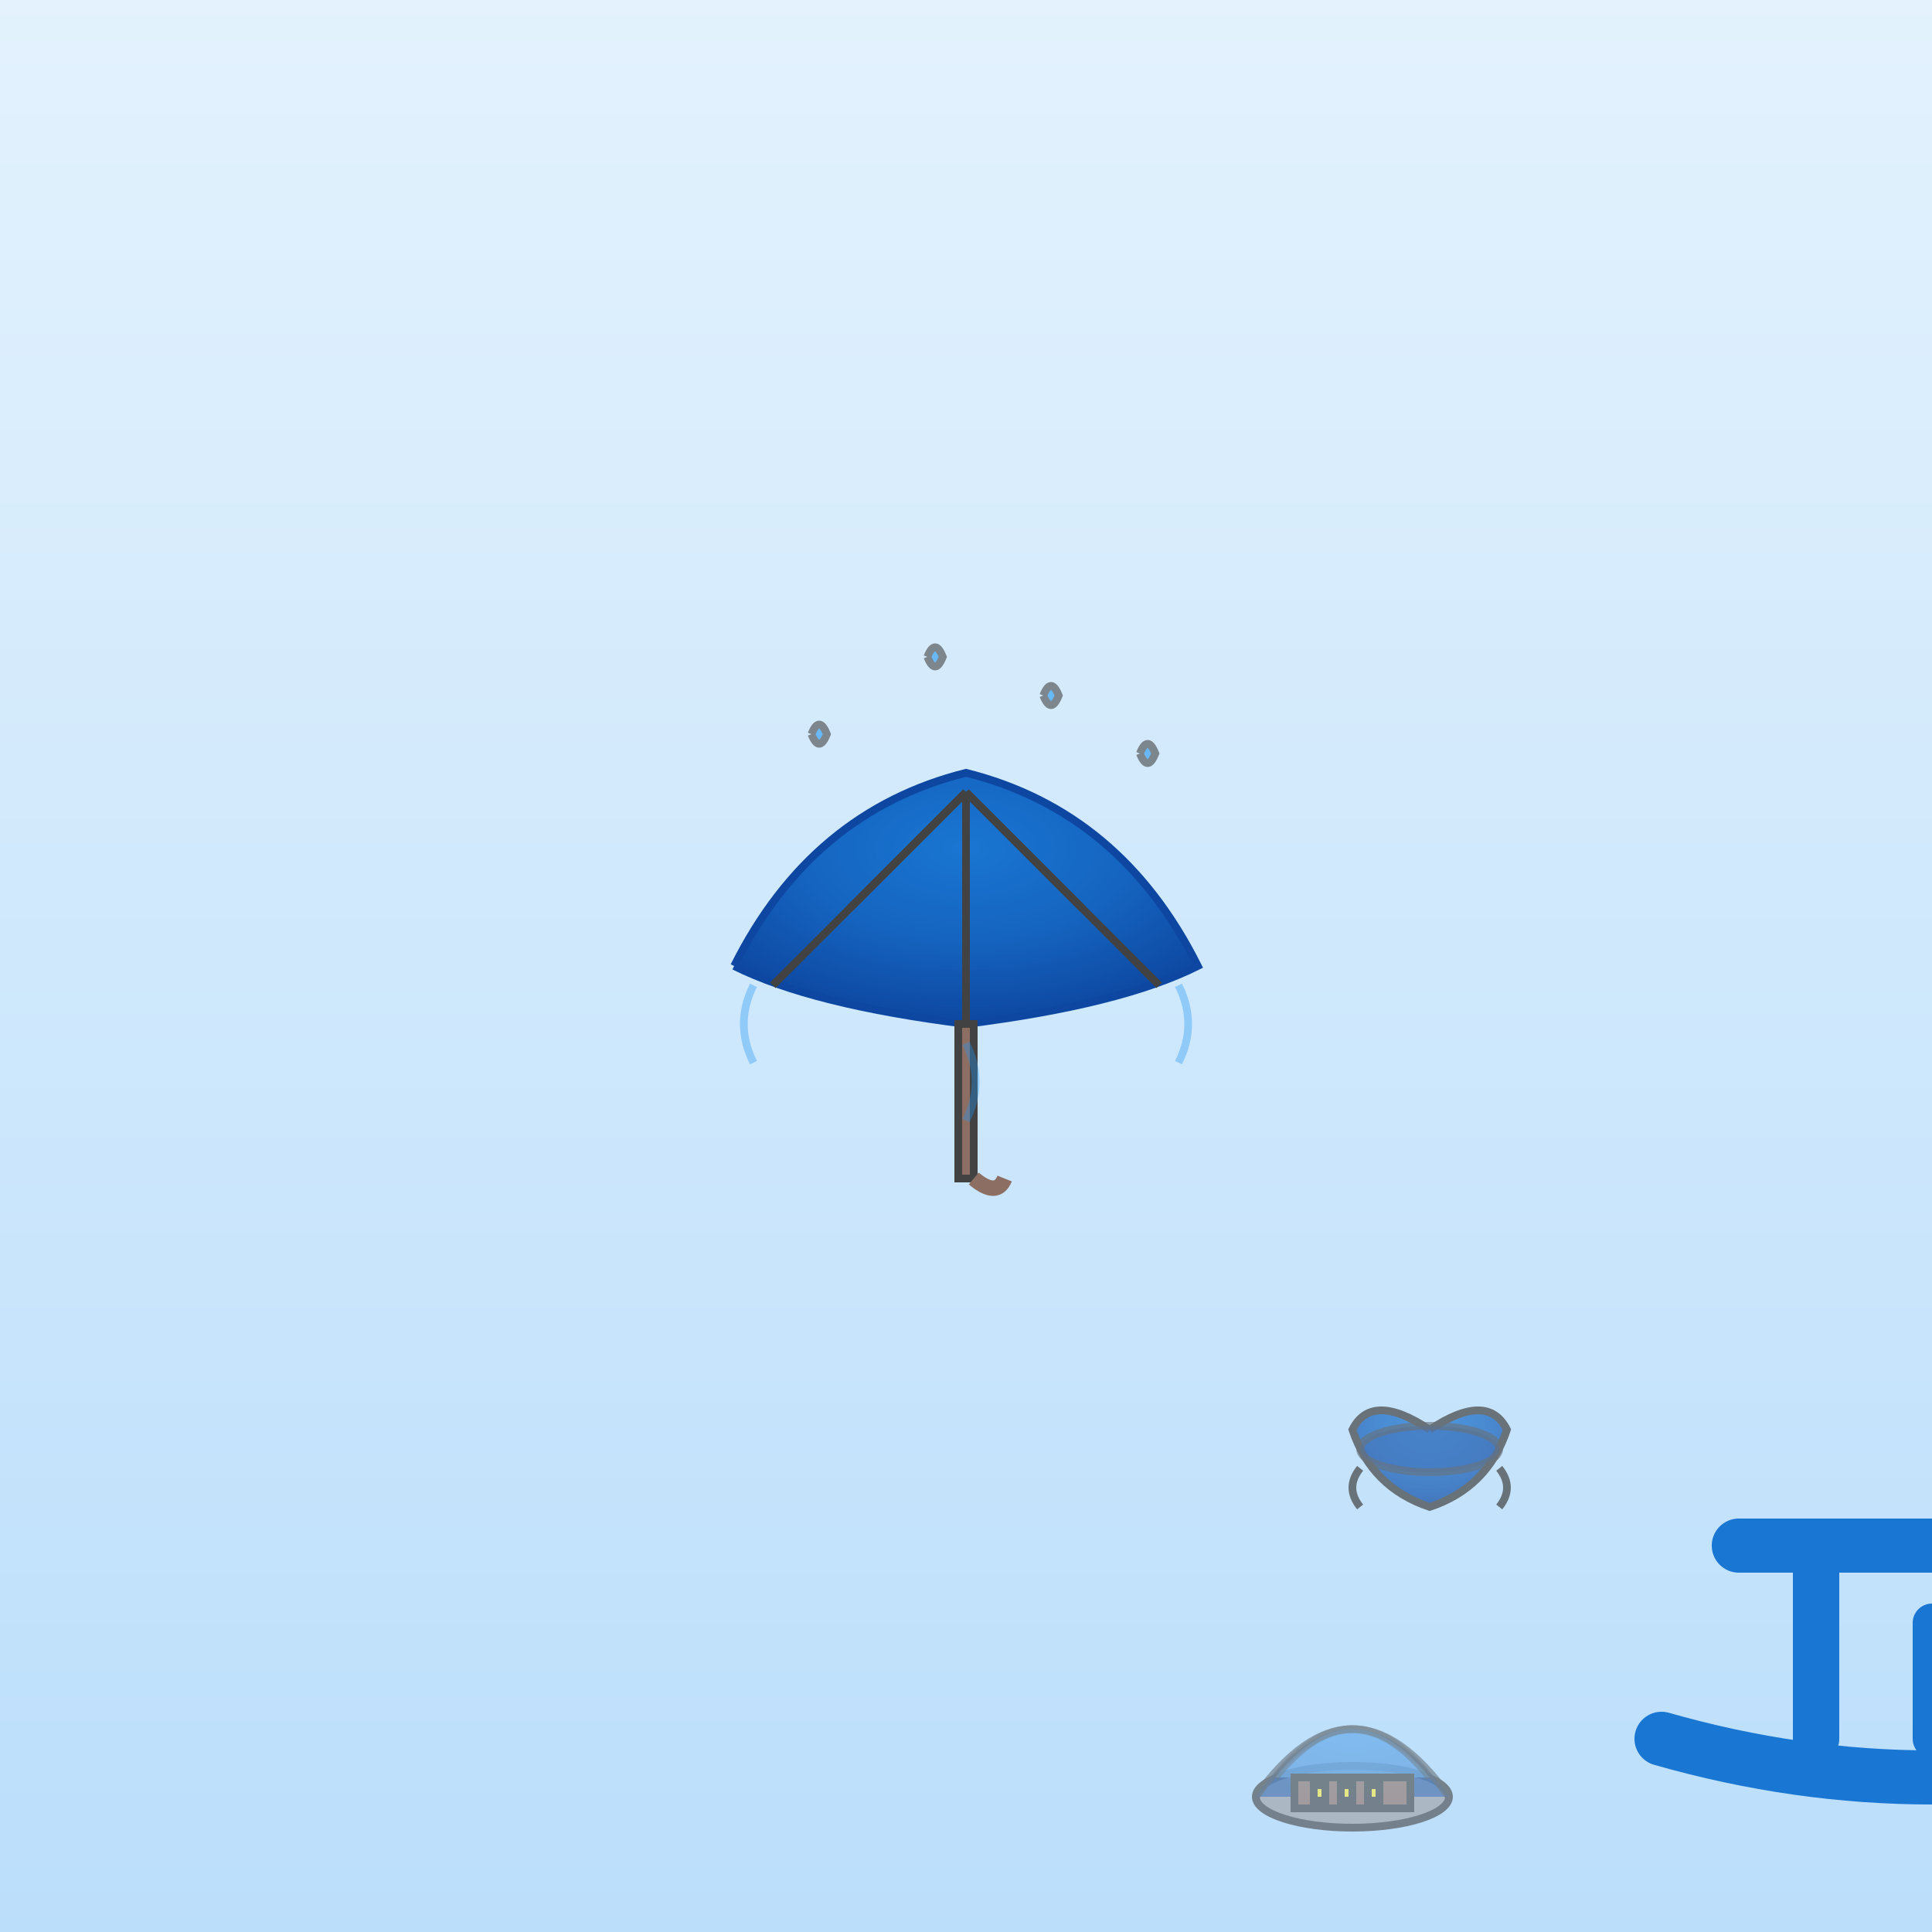 <svg xmlns="http://www.w3.org/2000/svg" width="500" height="500" viewBox="0 0 500 500">
  <rect x="0" y="0" width="500" height="500" fill="#333333" stroke="none"/>
  <defs>
    <linearGradient id="bgGrad146" x1="0%" y1="0%" x2="0%" y2="100%">
      <stop offset="0%" style="stop-color:#e3f2fd;stop-opacity:1" />
      <stop offset="100%" style="stop-color:#bbdefb;stop-opacity:1" />
    </linearGradient>
    <radialGradient id="coverGrad146" cx="50%" cy="30%" r="70%">
      <stop offset="0%" style="stop-color:#1976d2;stop-opacity:1" />
      <stop offset="50%" style="stop-color:#1565c0;stop-opacity:1" />
      <stop offset="100%" style="stop-color:#0d47a1;stop-opacity:1" />
    </radialGradient>
  </defs>
  
  <!-- Background -->
  <rect width="500" height="500" fill="url(#bgGrad146)"/>
  
  <!-- Main umbrella -->
  <g transform="translate(250,250)">
  <!-- Umbrella canopy -->
  <path d="M-60 0 Q-40 -40 0 -50 Q40 -40 60 0 Q40 10 0 15 Q-40 10 -60 0" 
      fill="url(#coverGrad146)" stroke="#0d47a1" stroke-width="2"/>
  
  <!-- Umbrella ribs -->
  <g stroke="#424242" stroke-width="2" fill="none">
  <line x1="0" y1="-45" x2="0" y2="15"/>
  <line x1="0" y1="-45" x2="-30" y2="-15"/>
  <line x1="0" y1="-45" x2="30" y2="-15"/>
  <line x1="0" y1="-45" x2="-50" y2="5"/>
  <line x1="0" y1="-45" x2="50" y2="5"/>
  
  <!-- Umbrella handle -->
  <rect x="-2" y="15" width="4" height="40" fill="#8d6e63"/>
  <path d="M2 55 Q8 60 10 55" stroke="#8d6e63" stroke-width="4" fill="none"/>
  
  <!-- Rain drops -->
  <g fill="#2196f3" opacity="0.6">
    <path d="M-40 -60 Q-38 -65 -36 -60 Q-38 -55 -40 -60"/>
    <path d="M20 -70 Q22 -75 24 -70 Q22 -65 20 -70"/>
    <path d="M-10 -80 Q-8 -85 -6 -80 Q-8 -75 -10 -80"/>
    <path d="M45 -55 Q47 -60 49 -55 Q47 -50 45 -55"/>
    
    <!-- Water running off -->
    <g stroke="#2196f3" stroke-width="2" opacity="0.6" fill="none">
      <path d="M-55 5 Q-60 15 -55 25"/>
      <path d="M55 5 Q60 15 55 25"/>
      <path d="M0 20 Q5 30 0 40"/>
    </g>
    </g>
  
    <!-- Main radical shape 襾 (cover) -->
    <!-- Top horizontal stroke -->
    <path d="M200 150 L300 150" 
        stroke="#1976d2" stroke-width="14" fill="none" stroke-linecap="round"/>
  
    <!-- Left vertical stroke -->
    <path d="M220 150 L220 200" 
        stroke="#1976d2" stroke-width="12" fill="none" stroke-linecap="round"/>
  
    <!-- Right vertical stroke -->
    <path d="M280 150 L280 200" 
        stroke="#1976d2" stroke-width="12" fill="none" stroke-linecap="round"/>
  
    <!-- Bottom covering stroke -->
    <path d="M180 200 Q250 220 320 200" 
        stroke="#1976d2" stroke-width="14" fill="none" stroke-linecap="round"/>
  
    <!-- Central vertical -->
    <path d="M250 170 L250 200" 
        stroke="#1976d2" stroke-width="10" fill="none" stroke-linecap="round"/>
  
    <!-- Pot with lid -->
    <g transform="translate(120,350)" opacity="0.8">
    <!-- Pot body -->
    <ellipse cx="0" cy="0" rx="25" ry="15" fill="#8d6e63"/>
    <rect x="-25" y="-8" width="50" height="16" fill="#8d6e63"/>
    
    <!-- Lid -->
    <ellipse cx="0" cy="-15" rx="28" ry="8" fill="url(#coverGrad146)"/>
    <ellipse cx="0" cy="-18" rx="25" ry="6" fill="#42a5f5"/>
    
    <!-- Lid handle -->
    <ellipse cx="0" cy="-25" rx="4" ry="3" fill="#424242"/>
    
    <!-- Steam -->
    <g stroke="#e0e0e0" stroke-width="2" opacity="0.6" fill="none">
      <path d="M-8 -20 Q-10 -30 -8 -35"/>
      <path d="M0 -22 Q2 -32 0 -37"/>
      <path d="M8 -20 Q10 -30 8 -35"/>
    </g>
    </g>
  
    <!-- Book cover -->
    <g transform="translate(380,200)" opacity="0.7">
    <!-- Book -->
    <rect x="0" y="0" width="30" height="40" rx="2" fill="#d32f2f"/>
    
    <!-- Book spine -->
    <rect x="0" y="0" width="3" height="40" fill="#b71c1c"/>
    
    <!-- Cover design -->
    <rect x="5" y="5" width="20" height="25" rx="1" fill="#f44336"/>
    <rect x="8" y="8" width="14" height="19" rx="1" fill="#ffffff"/>
    
    <!-- Title lines -->
    <g stroke="#424242" stroke-width="1">
      <line x1="10" y1="12" x2="20" y2="12"/>
      <line x1="10" y1="16" x2="18" y2="16"/>
      <line x1="10" y1="20" x2="20" y2="20"/>
    </g>
    
    <!-- Bookmark -->
    <rect x="25" y="0" width="3" height="15" fill="#ffeb3b"/>
    </g>
  
    <!-- Manhole cover -->
    <g transform="translate(380,380)" opacity="0.6">
    <!-- Cover -->
    <circle cx="0" cy="0" r="20" fill="#757575"/>
    <circle cx="0" cy="0" r="15" fill="#616161"/>
    
    <!-- Cover pattern -->
    <g stroke="#424242" stroke-width="1" fill="none">
      <circle cx="0" cy="0" r="8"/>
      <line x1="-12" y1="0" x2="12" y2="0"/>
      <line x1="0" y1="-12" x2="0" y2="12"/>
    </g>
    
    <!-- Handle holes -->
    <g fill="#424242">
      <circle cx="-6" cy="0" r="2"/>
      <circle cx="6" cy="0" r="2"/>
    </g>
    </g>
  
    <!-- Blanket covering -->
    <g transform="translate(150,400)" opacity="0.7">
    <!-- Person under blanket -->
    <ellipse cx="0" cy="0" rx="30" ry="15" fill="#f8bbd9"/>
    
    <!-- Blanket edge -->
    <path d="M-30 -5 Q-35 -15 -25 -20 Q0 -25 25 -20 Q35 -15 30 -5" 
          fill="#e91e63" opacity="0.8"/>
    
    <!-- Blanket pattern -->
    <g fill="#ad1457" opacity="0.6">
      <circle cx="-15" cy="-10" r="2"/>
      <circle cx="0" cy="-15" r="2"/>
      <circle cx="15" cy="-10" r="2"/>
    </g>
    </g>
  
    <!-- Dome cover -->
    <g transform="translate(100,200)" opacity="0.6">
    <!-- Base -->
    <ellipse cx="0" cy="15" rx="25" ry="8" fill="#9e9e9e"/>
    
    <!-- Dome -->
    <path d="M-25 15 Q0 -20 25 15" fill="url(#coverGrad146)" opacity="0.7"/>
    
    <!-- Dome highlight -->
    <path d="M-20 10 Q0 -15 20 10" fill="#64b5f6" opacity="0.5"/>
    
    <!-- Building underneath -->
    <rect x="-15" y="10" width="30" height="8" fill="#8d6e63"/>
    
    <!-- Windows -->
    <g fill="#ffeb3b">
      <rect x="-10" y="12" width="3" height="4"/>
      <rect x="-3" y="12" width="3" height="4"/>
      <rect x="4" y="12" width="3" height="4"/>
    </g>
    </g>
  
    <!-- Tent -->
    <g transform="translate(450,350)" opacity="0.7">
    <!-- Tent body -->
    <path d="M0 -20 L-25 15 L25 15 Z" fill="#4caf50"/>
    
    <!-- Tent entrance -->
    <path d="M-8 15 Q0 5 8 15" fill="#2e7d32"/>
    
    <!-- Tent guy ropes -->
    <g stroke="#8d6e63" stroke-width="2" fill="none">
      <line x1="-25" y1="15" x2="-35" y2="25"/>
      <line x1="25" y1="15" x2="35" y2="25"/>
    </g>
    
    <!-- Stakes -->
    <g fill="#6d4c41">
      <rect x="-37" y="25" width="4" height="8"/>
      <rect x="33" y="25" width="4" height="8"/>
    </g>
    </g>
  
    <!-- Helmet -->
    <g transform="translate(120,120)" opacity="0.7">
    <!-- Helmet shell -->
    <path d="M0 0 Q-15 -10 -20 0 Q-15 15 0 20 Q15 15 20 0 Q15 -10 0 0" 
          fill="url(#coverGrad146)"/>
    
    <!-- Visor -->
    <ellipse cx="0" cy="5" rx="18" ry="6" fill="#0d47a1" opacity="0.6"/>
    
    <!-- Helmet strap -->
    <path d="M-18 10 Q-22 15 -18 20" stroke="#424242" stroke-width="2" fill="none"/>
    <path d="M18 10 Q22 15 18 20" stroke="#424242" stroke-width="2" fill="none"/>
    </g>
  
    <!-- Tarp covering objects -->
    <g transform="translate(300,400)" opacity="0.6">
    <!-- Objects underneath -->
    <rect x="-20" y="5" width="15" height="20" fill="#8d6e63"/>
    <rect x="5" y="8" width="12" height="17" fill="#616161"/>
    
    <!-- Tarp -->
    <path d="M-30 0 Q-20 -15 0 -10 Q20 -15 35 0 Q25 20 0 25 Q-25 20 -30 0" 
          fill="#ff9800" opacity="0.8"/>
    
    <!-- Tarp tie-downs -->
    <g fill="#424242">
      <circle cx="-25" cy="15" r="2"/>
      <circle cx="25" cy="15" r="2"/>
      <circle cx="0" cy="-5" r="2"/>
    </g>
    </g>
  
    <!-- Screen/display cover -->
    <g transform="translate(450,200)" opacity="0.6">
    <!-- Screen -->
    <rect x="0" y="0" width="30" height="20" rx="2" fill="#424242"/>
    <rect x="2" y="2" width="26" height="16" rx="1" fill="#000000"/>
    
    <!-- Protective cover -->
    <rect x="-1" y="-1" width="32" height="22" rx="3" fill="none" stroke="url(#coverGrad146)" stroke-width="2"/>
    
    <!-- Cover clasps -->
    <g fill="#1976d2">
      <rect x="8" y="-3" width="4" height="2"/>
      <rect x="18" y="-3" width="4" height="2"/>
    </g>
    </g>
  
    <!-- Jar with lid -->
    <g transform="translate(80,350)" opacity="0.7">
    <!-- Jar -->
    <ellipse cx="0" cy="0" rx="12" ry="18" fill="#ffffff" stroke="#bdbdbd" stroke-width="1"/>
    
    <!-- Lid -->
    <ellipse cx="0" cy="-18" rx="14" ry="5" fill="url(#coverGrad146)"/>
    
    <!-- Lid rim -->
    <ellipse cx="0" cy="-16" rx="12" ry="3" fill="#42a5f5"/>
    
    <!-- Contents visible -->
    <ellipse cx="0" cy="5" rx="8" ry="12" fill="#ff9800" opacity="0.6"/>
    </g>
  
    <!-- Kanji character 襾 -->
    
    </g>
  </g>
</svg> 